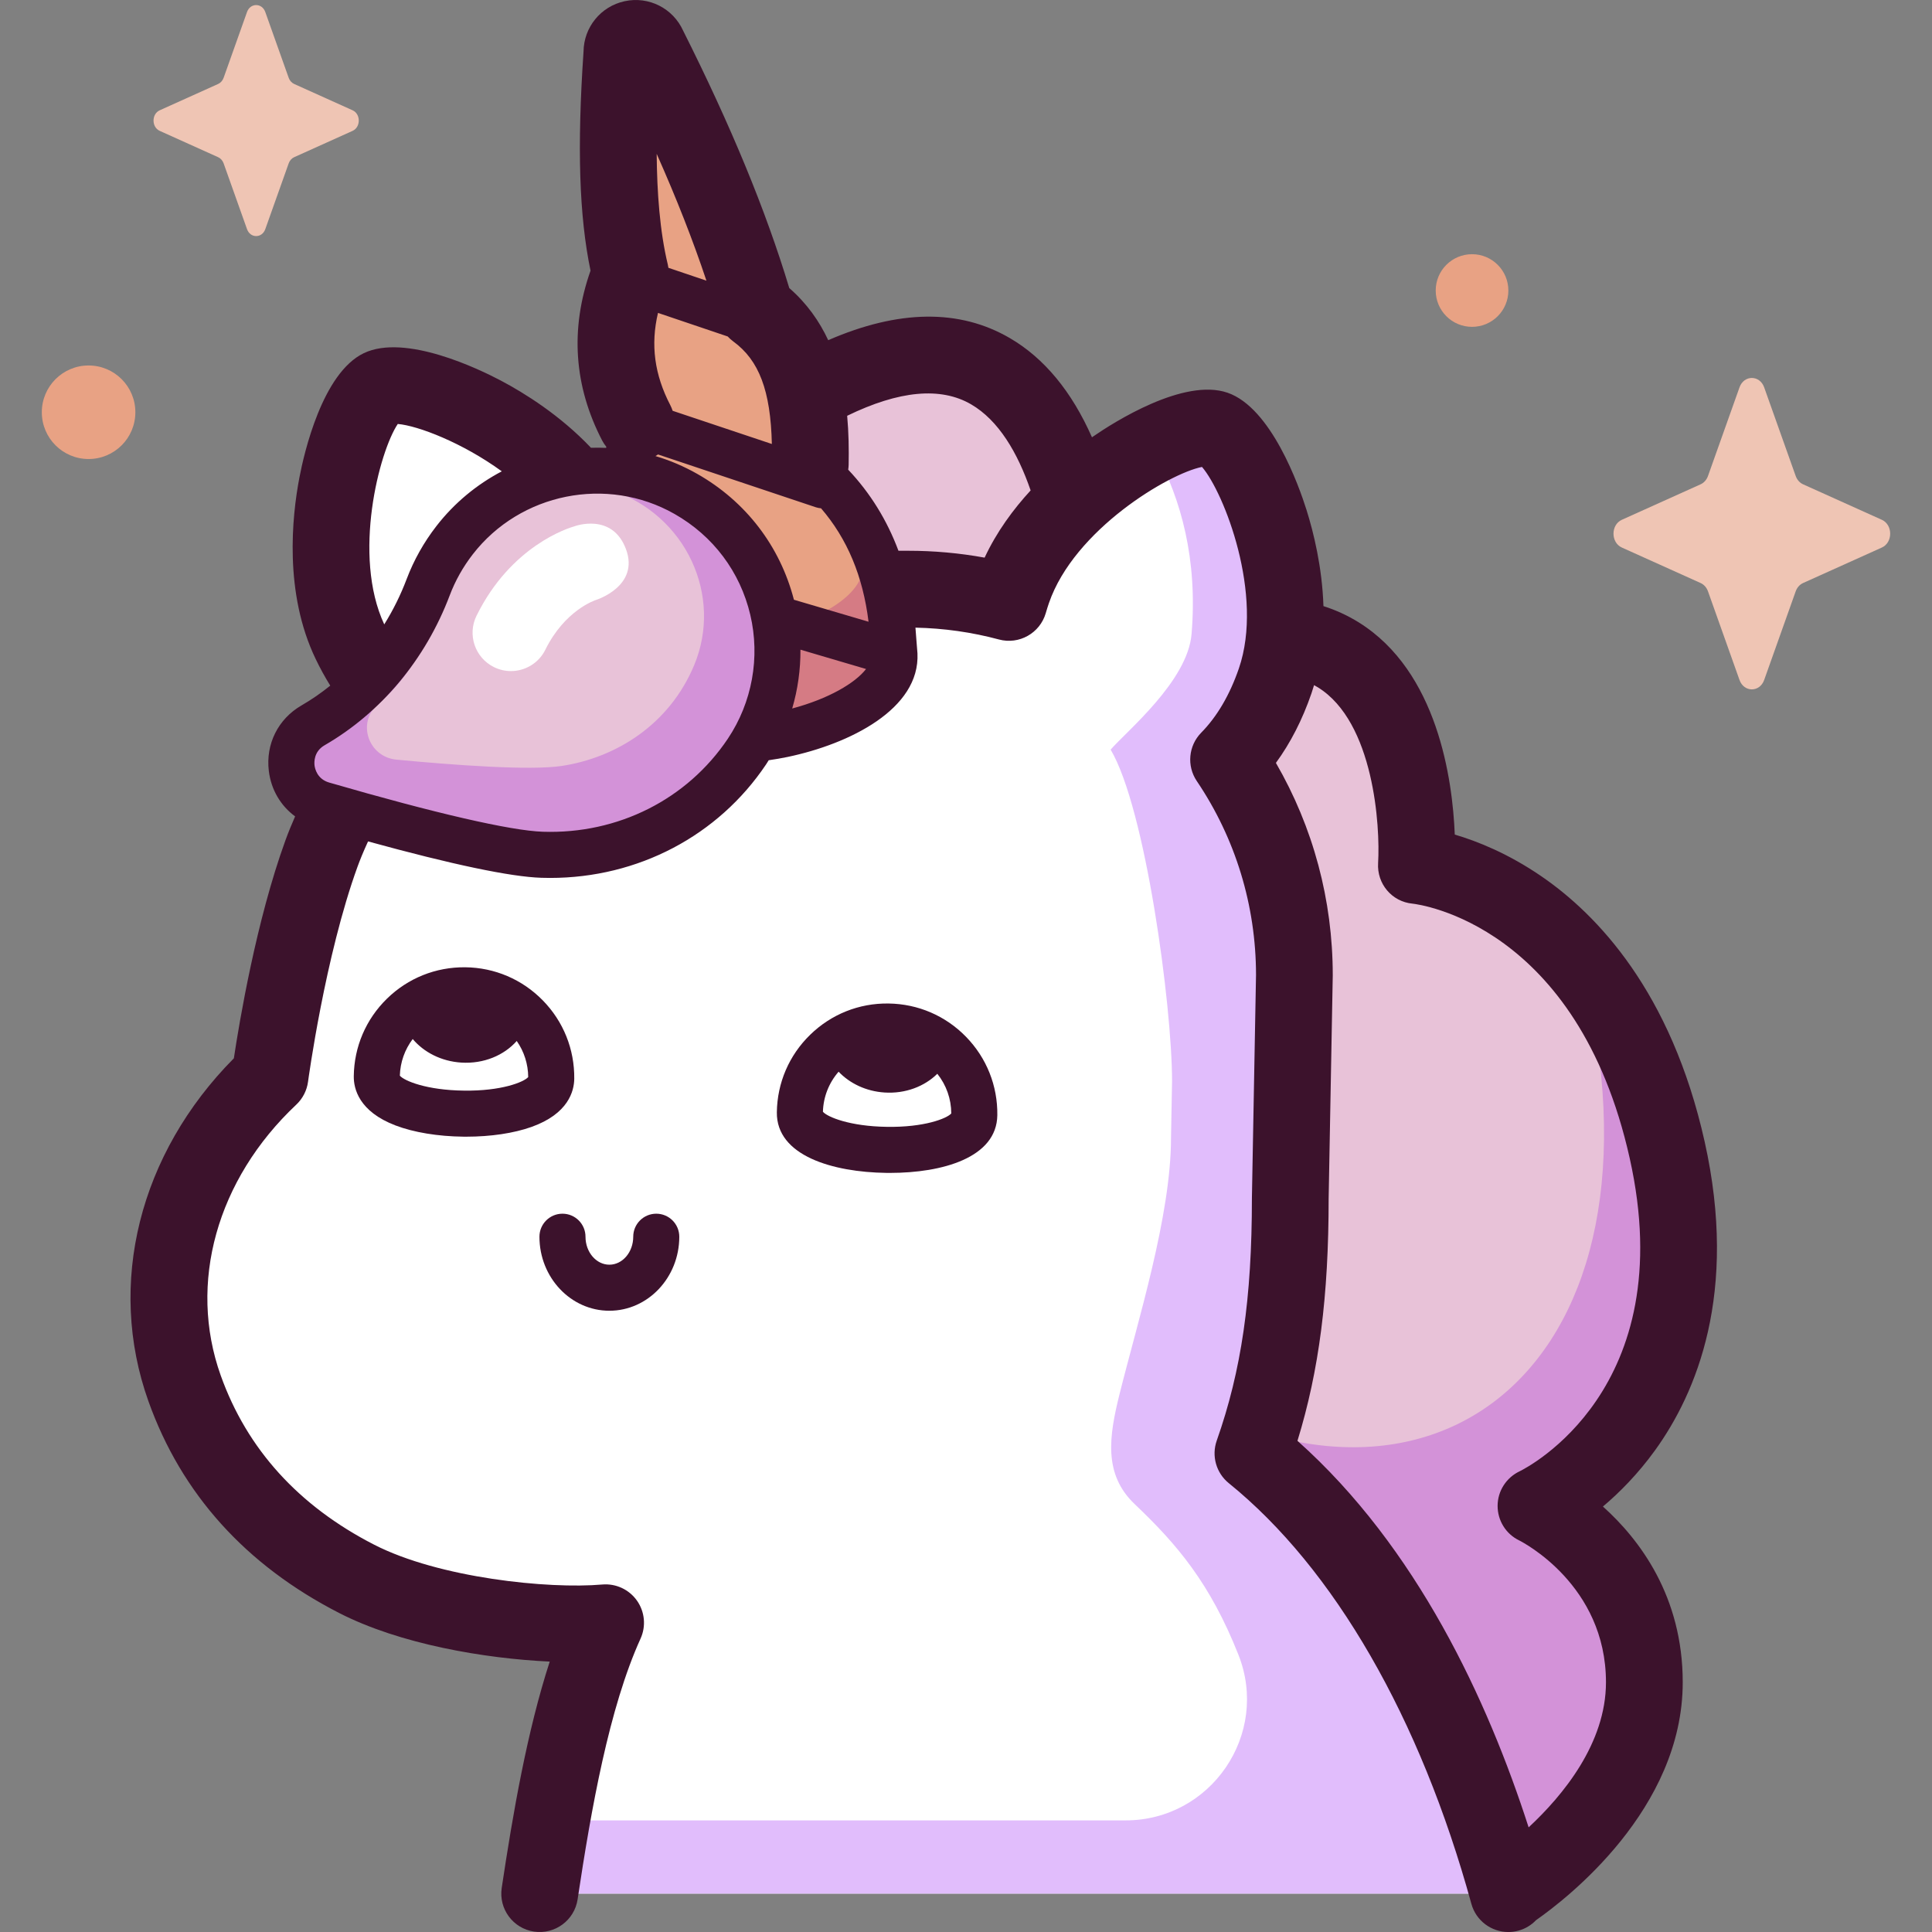 <svg id="Capa_1" enable-background="new 0 0 512 512" height="512" viewBox="0 0 512 512" width="512" xmlns="http://www.w3.org/2000/svg"><rect x="0" y="0" width="512" height="512" fill="#808080" stroke="none"/><g><g><path d="m399.701 501.562s36.069-22.953 36.069-55.743-28.691-46.725-28.691-46.725 50.503-23.755 34.74-94.353-66.456-75.383-66.456-75.383 6.197-97.714-85.178-45.273c0 0 5.827-131.283-81.459-76.729l8.089 232.27z" fill="#e8c2d8"/><path d="m407.079 399.094s50.503-23.755 34.74-94.353c-2.835-12.696-15.646-29.402-20.242-38.196 20.003 101.189-48.732 148.443-124.035 94.319-4.041-2.905-14.679 33.584-19.531 32.948l121.691 107.751s36.069-22.953 36.069-55.743c-.001-32.79-28.692-46.726-28.692-46.726z" fill="#d392d8"/><path d="m399.731 501.827c-11.974-43.585-33.516-89.022-67.692-116.681 6.423-18.198 9.895-37.828 9.895-67.556l1.091-59.148c0-21.167-6.428-40.832-17.438-57.151 5.052-5.141 9.325-12.074 12.341-20.838 9.185-26.692-7.619-63.904-15.93-66.764s-44.456 16.133-53.64 42.825c-.363 1.055-.684 2.096-.987 3.131-8.5-2.288-17.435-3.516-26.658-3.516h-63.141c-4.715 0-9.245.359-13.598 1.02-.646-5.802-2.429-12-5.526-18.451-12.092-25.181-49.798-39.7-57.639-35.935-7.841 3.766-20.085 42.27-7.994 67.451 4.001 8.331 9.042 14.689 14.649 19.168-11.12 12.607-18.488 26.408-22.26 36.78-9.102 25.032-13.654 59.166-13.654 59.166-24.658 23.212-32.502 54.974-22.636 82.599 8.141 22.794 24.208 39.507 45.589 50.473 18.792 9.639 49.289 13.094 65.989 11.642-9.281 20.417-14.182 49.808-17.475 71.786h256.714z" fill="#fff"/><path d="m332.039 385.146c6.423-18.198 9.895-37.828 9.895-67.556l1.091-59.148c0-21.167-6.428-40.832-17.438-57.151 5.052-5.141 9.325-12.074 12.341-20.838 9.185-26.692-7.619-63.904-15.93-66.764-3.922-1.35-5.042-.501-15.602 6.395 6.543 12.277 11.035 28.079 9.38 47.942-1.042 12.507-17.216 25.739-21.446 30.631 9.219 15.526 16.276 67.756 16.276 87.895l-.276 15.017c0 20.613-8.841 48.633-13.629 67.84-2.793 11.201-4.352 21.266 4.019 29.215 11.256 10.687 19.973 20.971 27.471 39.892 8.346 21.063-7.251 43.907-29.908 43.907h-152.134c-1.201 6.797-2.23 13.383-3.132 19.404h256.714c-11.974-43.585-33.516-89.022-67.692-116.681z" fill="#e1bdfc"/><path d="m237.035 173.148c-.033-.455-.088-.912-.187-1.373-.639-17.749-6.032-33.117-18.367-45.007-.307-19.862-5.578-35.32-18.157-44.492-6.353-21.958-16.203-45.384-28.501-69.837-1.538-3.769-7.162-2.553-7.004 1.516-1.512 22.013-1.609 42.464 2.267 58.527-5.316 13.071-5.402 26.246 1.534 39.593-4.298 13.22-4.487 26.954 1.603 41.385-6.434 13.892-1.625 26.583.112 32.595 7.137 20.175 68.183 7.275 66.7-12.907z" fill="#e8a284"/><path d="m237.035 173.148c-.033-.455-.088-.912-.187-1.373-.454-12.605-3.322-24-9.355-33.811.594 3.251.955 6.615 1.084 10.091.088.394.136.784.165 1.172 1.305 17.22-52.432 28.227-58.714 11.012-.295-.99-.691-2.195-1.097-3.576-4.407 12.613-.198 23.845 1.404 29.391 7.137 20.176 68.183 7.276 66.7-12.906z" fill="#d57b84"/><path d="m82.968 192.216c14.187-8.192 24.709-21.267 30.504-36.59 1.646-4.353 3.966-8.552 6.99-12.456 14.443-18.65 40.789-23.937 61.298-12.283 24.46 13.899 31.572 45.33 16.198 68.271-13.237 19.752-34.566 27.99-54.299 27.362-11.496-.366-38.005-7.438-58.133-13.279-9.744-2.827-11.344-15.952-2.558-21.025z" fill="#e8c2d8"/><path d="m181.759 130.887c-20.508-11.653-46.855-6.367-61.298 12.283-3.024 3.905-5.344 8.104-6.99 12.456-5.794 15.323-16.317 28.399-30.504 36.59-8.786 5.073-7.186 18.197 2.558 21.025 20.128 5.841 46.637 12.913 58.133 13.279 19.733.628 41.061-7.61 54.299-27.362 15.374-22.942 8.262-54.372-16.198-68.271zm2.204 45.388c-6.6 15.804-20.741 24.509-35.05 26.701-8.336 1.277-28.484-.203-43.852-1.662-7.439-.706-10.542-9.817-4.967-14.597 9.003-7.717 14.64-18.415 16.537-30.076.539-3.313 1.586-6.607 3.184-9.785 7.633-15.182 25.827-22.461 42.333-16.923 19.687 6.604 29.482 27.985 21.815 46.342z" fill="#d392d8"/><path d="m467.523 102.653 8.354 23.49c.358 1.006 1.066 1.803 1.959 2.205l20.87 9.403c2.948 1.328 2.948 6.026 0 7.354l-20.87 9.403c-.893.403-1.602 1.199-1.959 2.205l-8.354 23.49c-1.18 3.319-5.354 3.319-6.534 0l-8.354-23.49c-.358-1.006-1.066-1.803-1.959-2.205l-20.87-9.403c-2.949-1.328-2.949-6.026 0-7.354l20.87-9.403c.894-.403 1.602-1.2 1.959-2.205l8.354-23.49c1.18-3.319 5.354-3.319 6.534 0z" fill="#efc5b4"/><path d="m70.307 3.191 6.197 17.425c.265.746.791 1.337 1.453 1.636l15.481 6.975c2.187.985 2.187 4.47 0 5.455l-15.481 6.975c-.663.299-1.188.89-1.453 1.636l-6.197 17.425c-.875 2.462-3.971 2.462-4.847 0l-6.197-17.425c-.265-.746-.791-1.337-1.453-1.636l-15.481-6.975c-2.187-.985-2.187-4.47 0-5.455l15.481-6.975c.663-.299 1.188-.89 1.453-1.636l6.197-17.425c.875-2.462 3.971-2.462 4.847 0z" fill="#efc5b4"/><g fill="#e8a284"><circle cx="23.477" cy="109.25" r="12.395"/><path d="m399.732 76.991c0 5.317-4.31 9.627-9.627 9.627s-9.627-4.31-9.627-9.627c0-5.316 4.31-9.626 9.627-9.626 5.317-.001 9.627 4.309 9.627 9.626z"/></g></g><g><path d="m424.793 399.247c4.371-3.693 9.268-8.607 13.814-14.903 10.942-15.162 22.104-41.663 13.137-81.819-8.865-39.702-28.452-60.166-43.322-70.342-8.797-6.02-16.973-9.269-22.891-11.008-.589-14.571-4.514-43.214-25.46-56.245-2.929-1.822-6.047-3.251-9.344-4.302-.336-10.335-2.627-19.585-4.504-25.546-1.972-6.264-9.309-27.013-20.918-31.008-11.602-3.996-30.159 7.847-35.569 11.57-.113.077-.237.167-.351.247-5.382-12.168-12.651-20.973-21.76-26.289-13.334-7.782-29.483-7.562-48.139.55-2.352-5.045-5.665-9.762-10.32-13.813-6.198-20.549-15.416-42.904-28.135-68.22-2.675-5.915-9.101-9.188-15.499-7.798-6.329 1.369-10.809 6.905-10.887 13.316-1.731 25.458-1.162 43.595 1.852 58.091-5.445 15.459-4.408 30.596 3.097 45.039.309.594.683 1.127 1.085 1.632-.019.097-.032.194-.051.291-1.339-.056-2.677-.068-4.012-.025-8.156-8.615-17.636-14.501-23.826-17.777-5.755-3.046-25.387-12.568-36.385-7.292-10.996 5.282-15.836 26.559-17.058 32.955-1.996 10.45-4.092 30.591 4.299 48.067 1.196 2.49 2.494 4.846 3.877 7.083-2.407 1.936-4.942 3.696-7.606 5.233-6.216 3.589-9.541 10.244-8.677 17.367.604 4.981 3.145 9.245 6.971 12.048-.939 2.126-1.803 4.243-2.564 6.338-7.734 21.27-12.228 48.201-13.67 57.772-25.062 25.275-33.748 59.785-22.639 90.889 8.757 24.522 25.757 43.398 50.524 56.102 16.152 8.286 38.557 12.074 55.822 12.889-5.977 18.405-9.762 40.214-12.723 59.984-.832 5.555 2.996 10.732 8.551 11.564 5.549.832 10.732-2.996 11.564-8.551 3.58-23.899 8.362-50.797 16.675-69.084 1.496-3.291 1.133-7.129-.954-10.081-2.087-2.951-5.579-4.569-9.185-4.261-14.297 1.253-43.264-1.735-60.467-10.558-20.015-10.266-33.692-25.354-40.652-44.845-8.725-24.429-1.05-51.93 20.029-71.773 1.702-1.603 2.801-3.743 3.11-6.061.044-.33 4.506-33.313 13.131-57.034.565-1.554 1.48-3.856 2.774-6.658 22.351 6.141 37.772 9.38 45.929 9.64.778.025 1.553.037 2.326.037 23.262 0 44.527-11.137 57.236-30.101.24-.358.459-.727.69-1.09 1.699-.247 3.38-.53 5.01-.872 16.393-3.438 35.113-12.679 34.409-27.453-.205-2.277-.341-4.569-.533-6.811 7.491.152 14.926 1.198 22.124 3.135 5.34 1.437 10.856-1.66 12.407-6.972.298-1.021.565-1.87.84-2.67 6.707-19.49 31.851-34.368 40.566-36.083 5.814 6.715 16.478 33.914 9.772 53.405-2.411 7.009-5.768 12.734-9.978 17.019-3.389 3.449-3.881 8.807-1.177 12.816 10.254 15.197 15.682 32.959 15.7 51.371l-1.09 59.052c-.001.063-.002.125-.002.188 0 26.481-2.786 45.671-9.315 64.171-1.433 4.06-.155 8.582 3.192 11.29 27.913 22.59 50.741 62.178 64.283 111.471 1.24 4.514 5.335 7.479 9.8 7.479.892 0 1.799-.118 2.7-.367 1.84-.505 3.413-1.492 4.642-2.778 8.112-5.669 38.872-29.383 38.872-63.037-.001-22.797-11.447-37.883-21.147-46.574zm-237.584-324.868-10.072-3.405c-.008-.052-.021-.103-.029-.155-.033-.198-.066-.394-.111-.589-.01-.045-.014-.089-.025-.134-2.112-8.752-2.862-19.146-2.944-29.323 5.285 11.881 9.655 23.028 13.181 33.606zm-12.832 8.543 18.47 6.245c.458.482.947.934 1.485 1.325 6.815 4.97 9.893 13.024 10.218 27.17l-26.292-8.797c-.167-.501-.363-.997-.614-1.481-4.2-8.08-5.273-15.991-3.267-24.462zm-68.961 29.434c5.346.449 17.152 4.974 27.565 12.55-6.601 3.475-12.555 8.344-17.343 14.528-3.328 4.297-5.977 9.019-7.873 14.034-1.601 4.236-3.602 8.25-5.935 12-8.526-18.281-1.306-45.832 3.586-53.112zm87.472 83.406c-10.773 16.075-29.116 25.329-49.035 24.659-8.466-.27-28.577-4.901-56.627-13.041-3.192-.926-3.77-3.716-3.871-4.55-.1-.831-.206-3.672 2.664-5.329 14.967-8.642 26.743-22.747 33.16-39.717 1.467-3.88 3.522-7.541 6.106-10.878 12.597-16.267 35.58-20.873 53.459-10.713 10.26 5.83 17.395 15.326 20.09 26.741 2.658 11.258.491 23.223-5.946 32.828zm17.053-8.004c1.484-5.054 2.216-10.31 2.187-15.589l17.385 5.123c-2.877 3.729-9.903 7.882-19.572 10.466zm.457-28.82c-3.69-14.218-12.741-26.036-25.624-33.356-3.559-2.023-7.276-3.589-11.074-4.721.233-.137.471-.27.691-.421l41.821 13.993c.455.153.915.229 1.374.272 6.946 8.067 11.098 17.985 12.588 30.06zm50.538-11.158c-6.656-1.211-13.426-1.822-20.224-1.822h-2.61c-3.043-8.134-7.482-15.319-13.319-21.487.062-.424.108-.853.117-1.293.079-4.138.018-8.533-.391-12.991 13.762-6.694 24.788-7.727 32.853-3.028 7.267 4.234 12.31 12.77 15.767 22.81-4.604 5.004-9.002 10.968-12.193 17.811zm144.167 336.487c-10.867-33.744-29.611-74.22-61.261-102.434 5.756-18.708 8.256-38.366 8.262-64.148l1.089-59.056c.001-.063.002-.125.002-.188 0-19.911-5.187-39.209-15.065-56.267 3.867-5.294 7.022-11.457 9.414-18.412.251-.728.479-1.459.697-2.192.357.192.709.394 1.054.609 14.792 9.166 16.505 36.713 15.917 46.535-.348 5.483 3.643 10.244 9.113 10.761 1.78.197 43.739 5.546 57.567 67.481 13.692 61.319-27.443 82.108-29.142 82.936-3.546 1.668-5.845 5.208-5.868 9.125-.025 3.917 2.175 7.487 5.699 9.199.939.471 23.018 11.829 23.018 37.604 0 16.205-11.432 30.028-20.496 38.447z" fill="#3c122c"/><path d="m135.4 177.844c-1.511 0-3.044-.338-4.49-1.051-5.038-2.484-7.108-8.581-4.624-13.619 9.146-18.548 24.33-23.251 26.031-23.725 0 0 9.932-3.695 13.572 6.082 3.665 9.844-7.926 13.457-7.926 13.457-.336.108-8.296 2.761-13.435 13.183-1.77 3.591-5.378 5.673-9.128 5.673z" fill="#fff"/><g fill="#3c122c"><path d="m161.487 347.361c-10.218 0-18.53-8.799-18.53-19.615 0-3.37 2.732-6.102 6.102-6.102s6.102 2.732 6.102 6.102c0 4.087 2.838 7.411 6.326 7.411s6.326-3.324 6.326-7.411c0-3.37 2.732-6.102 6.102-6.102s6.102 2.732 6.102 6.102c0 10.816-8.313 19.615-18.53 19.615z"/><path d="m256.019 274.773c-5.443-5.592-12.739-8.729-20.542-8.833-7.813-.115-15.18 2.836-20.771 8.279-5.592 5.444-8.729 12.74-8.833 20.543-.155 11.555 14.879 15.876 29 16.065.324.005.647.007.972.007 13.838-.001 28.303-3.998 28.455-15.291.104-7.802-2.837-15.178-8.281-20.77zm-20.977 23.852c-9.846-.131-15.805-2.624-16.961-4 .121-3.95 1.586-7.657 4.157-10.612 2.949 3.093 7.253 5.192 12.167 5.513 5.541.362 10.608-1.615 13.992-4.965 2.386 2.987 3.686 6.657 3.7 10.519-1.19 1.345-7.193 3.707-17.055 3.545z"/><path d="m123.291 256.338c-7.804-.079-15.174 2.872-20.752 8.33-5.578 5.457-8.698 12.76-8.784 20.563-.036 3.278 1.355 9.33 11.074 13.03 4.83 1.838 11.211 2.892 17.967 2.967.255.003.51.005.764.005 6.474 0 12.579-.909 17.265-2.575 9.798-3.486 11.322-9.506 11.358-12.783.086-7.803-2.872-15.173-8.329-20.752-5.457-5.58-12.76-8.699-20.563-8.785zm-.36 32.686c-9.844-.108-15.808-2.586-16.967-3.961.101-3.558 1.303-6.914 3.41-9.712 2.952 3.506 7.566 5.912 12.878 6.246 5.938.374 11.34-1.926 14.689-5.73 1.948 2.798 3.017 6.102 3.039 9.571-1.187 1.348-7.186 3.735-17.049 3.586z"/></g></g></g></svg>